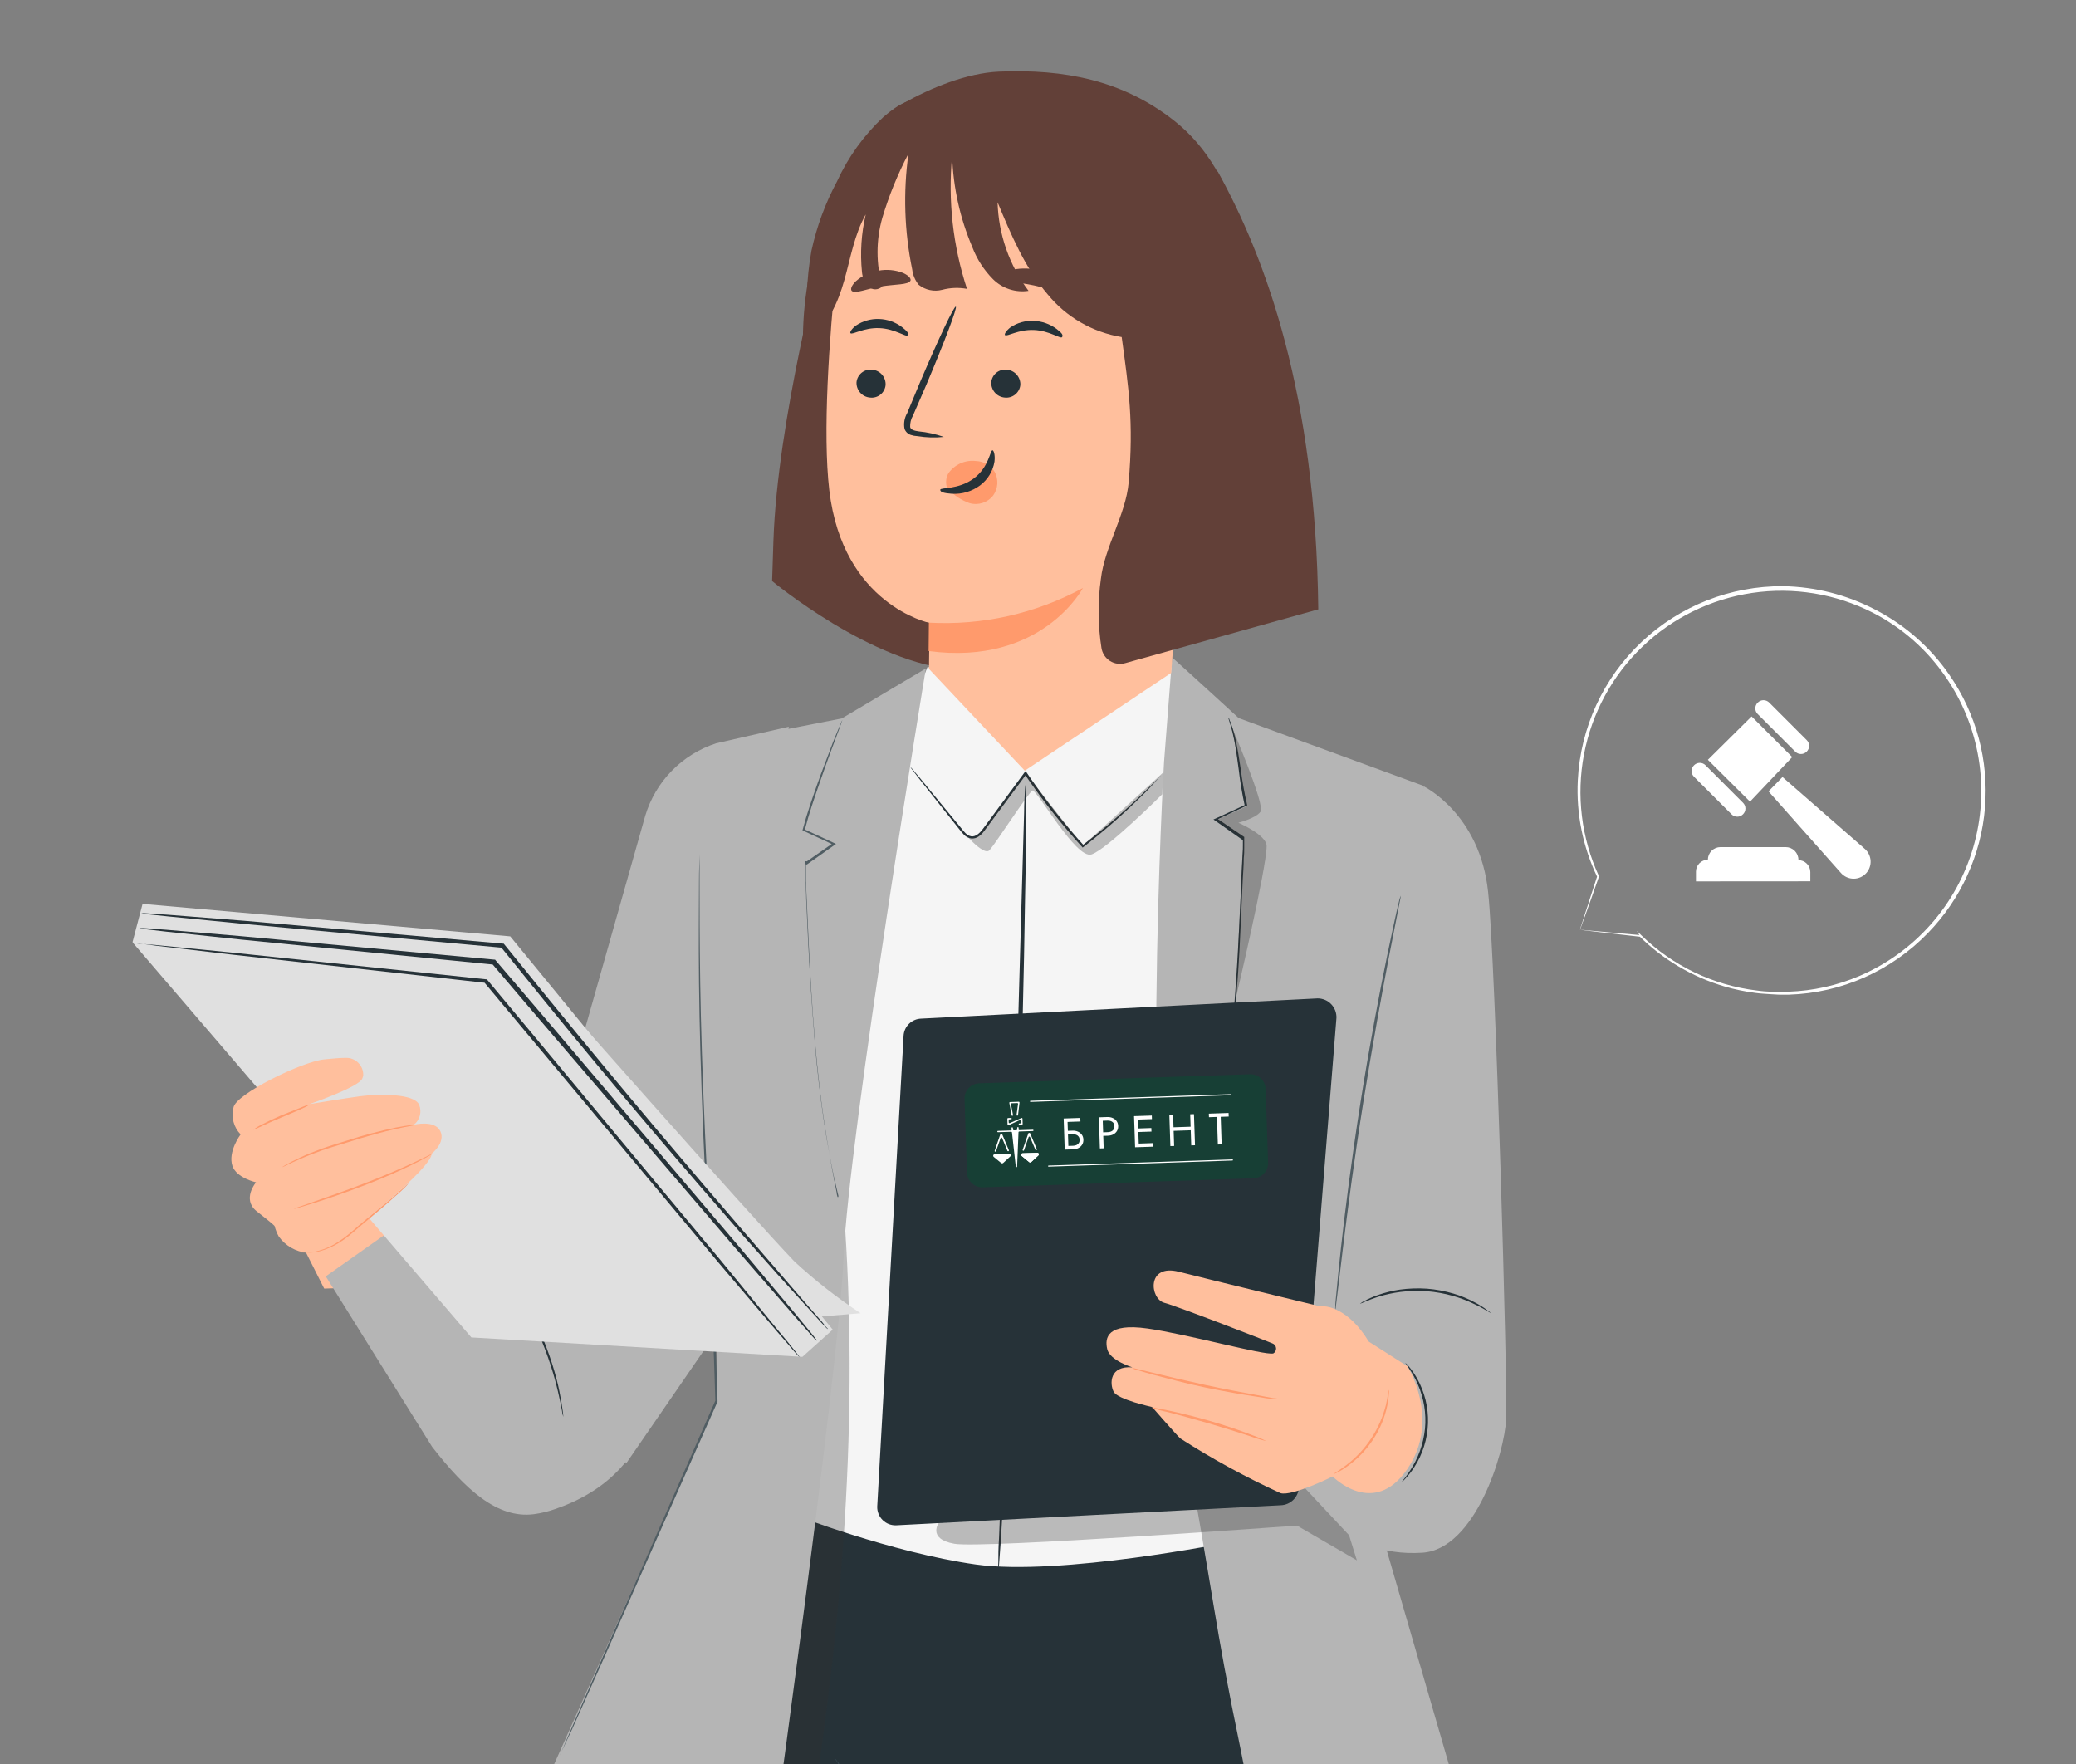 <svg width="379" height="322" viewBox="0 0 379 322" fill="none" xmlns="http://www.w3.org/2000/svg">
<rect x="0" y="0" width="379" height="322" fill="#808080" stroke="none"/>
<g clip-path="url(#clip0_197_485)">
<path d="M51.815 220.612L59.184 235.217L76.278 234.667L78.254 232.932L69.303 221.849L51.815 220.612Z" fill="#FFBF9D"/>
<path d="M254.103 374.563C256.302 363.944 261.869 344.787 259.67 335.955C254.516 315.491 245.685 303.653 233.488 277.674H224.452L137.471 276.162L130.359 291.918C122.474 313.172 117.079 325.869 114.897 341.419C112.338 359.323 116.822 385.267 126.769 411.47C148.243 467.999 160.252 513.222 161.128 525.404C162.004 537.586 163.241 550.18 174.528 588.754C182.774 616.898 188.873 633.736 188.873 633.736C197.462 638.564 206.516 639.87 214.779 635.18L239.999 625.437C239.999 625.437 232.268 559.029 223.249 541.417C216.755 528.737 206.069 522.706 211.086 506.177C216.102 489.648 247.421 407.106 254.103 374.563Z" fill="#263238"/>
<path d="M152.401 320.938L152.744 321.368L153.707 322.708C154.548 323.928 155.785 325.681 157.383 327.949L171.127 347.76C170.457 355.182 170.216 363.808 169.752 373.395C169.288 382.983 168.859 393.721 168.395 405.062C167.931 416.402 167.158 428.532 166.505 441.144C165.853 453.755 165.097 467.123 163.825 480.783C162.503 492.157 161.334 503.308 162.296 514.047C162.525 516.704 162.886 519.347 163.379 521.968C163.814 524.537 164.44 527.069 165.251 529.545C166.969 534.356 169.151 539.03 171.127 543.566C179.149 561.71 186.588 577.93 192.91 591.572C199.232 605.215 204.266 616.211 207.805 623.857C209.523 627.654 210.897 630.61 211.842 632.637C212.272 633.634 212.615 634.355 212.873 634.94C213.131 635.524 213.182 635.73 213.182 635.73L212.787 634.974L211.688 632.723C210.708 630.696 209.3 627.757 207.513 623.995L192.378 591.83C186.056 578.222 178.479 562.019 170.422 543.875C168.429 539.322 166.333 534.7 164.495 529.786C163.661 527.278 163.018 524.71 162.571 522.105C162.071 519.462 161.704 516.796 161.472 514.116C160.492 503.291 161.661 492.054 162.983 480.697C164.255 467.089 164.908 453.79 165.681 441.092C166.454 428.395 167.021 416.281 167.639 405.01C168.258 393.739 168.756 383.103 169.254 373.515C169.752 363.928 170.044 355.285 170.766 347.863V348.034L157.177 328.069L153.603 322.777C153.226 322.176 152.916 321.729 152.71 321.402C152.591 321.259 152.487 321.104 152.401 320.938Z" fill="#455A64"/>
<path d="M163.98 135.286L169.306 121.798L201.105 120.08L214.093 121.798L215.536 125.526L224.349 281.522C224.349 281.522 193.546 287.742 178.136 285.577C162.726 283.412 144.636 276.384 144.636 276.384V187.674L163.98 135.286Z" fill="#F5F5F5"/>
<path d="M211.842 141.626C211.842 141.626 211.842 141.729 211.619 141.901L210.932 142.674C210.313 143.345 209.403 144.393 208.218 145.492C204.939 148.74 201.462 151.782 197.807 154.599L197.652 154.719L197.532 154.582C194.096 150.809 190.906 146.821 187.98 142.64C187.654 142.159 187.344 141.695 187.035 141.266H187.413C184.699 144.942 182.122 148.413 179.768 151.575C179.478 151.988 179.124 152.354 178.72 152.657C178.297 152.974 177.768 153.115 177.243 153.052C176.747 152.956 176.295 152.703 175.954 152.331C175.643 152.004 175.351 151.66 175.078 151.3L172.072 147.52L167.742 142.056C167.261 141.437 166.866 140.939 166.591 140.561C166.443 140.39 166.311 140.206 166.196 140.011C166.364 140.158 166.519 140.319 166.66 140.492C166.969 140.87 167.365 141.351 167.88 141.936L172.312 147.331L175.387 151.059C175.92 151.729 176.487 152.52 177.294 152.657C178.102 152.795 178.875 152.073 179.442 151.317L187.035 141.008L187.241 140.75L187.43 141.025L188.358 142.382C191.267 146.552 194.434 150.534 197.841 154.307H197.601C201.261 151.517 204.765 148.529 208.097 145.355C209.317 144.186 210.245 143.259 210.898 142.623L211.619 141.884L211.842 141.626Z" fill="#263238"/>
<g opacity="0.3">
<path d="M175.507 151.455C175.507 151.455 179.545 156.438 180.661 155.184C181.778 153.929 187.756 144.685 188.478 144.307C189.199 143.929 196.415 156.885 199.249 155.974C202.084 155.063 212.186 144.977 212.186 144.977L212.375 140.991L197.669 154.393L187.292 141.146L178.514 152.589C178.514 152.589 176.572 154.032 175.507 151.455Z" fill="#303030"/>
</g>
<path d="M182.259 286.523C182.225 286.037 182.225 285.549 182.259 285.063C182.259 284.014 182.259 282.623 182.379 280.87C182.534 277.142 182.757 271.901 183.015 265.406C183.565 252.4 184.286 234.479 184.974 214.599C185.661 194.72 186.176 176.799 186.52 163.775C186.709 157.332 186.863 152.091 186.966 148.311C186.966 146.593 187.087 145.167 187.121 144.119C187.149 143.697 187.206 143.278 187.293 142.864C187.326 143.356 187.326 143.85 187.293 144.342C187.293 145.373 187.293 146.765 187.293 148.517C187.293 152.246 187.293 157.486 187.138 163.981C186.949 177.005 186.537 194.909 185.85 214.84C185.162 234.771 184.338 252.64 183.633 265.63C183.256 272.073 182.946 277.296 182.723 281.093C182.586 282.846 182.482 284.238 182.414 285.269C182.4 285.691 182.348 286.11 182.259 286.523Z" fill="#263238"/>
<g opacity="0.3">
<path d="M154.256 223.619C148.69 260.159 143.118 296.711 137.54 333.274L138.846 345.147C140.306 346.865 143.226 346.264 144.721 344.614C146.054 342.816 146.852 340.678 147.023 338.446C153.38 300.474 156.816 261.917 154.256 223.619Z" fill="#303030"/>
</g>
<path d="M130.738 135.681C127.675 136.676 124.899 138.397 122.646 140.698C120.393 142.999 118.731 145.811 117.801 148.894L97.959 219.066L114.28 267.175L129.398 245.217L144 132.657L130.738 135.681Z" fill="#B5B5B5"/>
<path d="M130.72 253.825C130.72 255.062 130.84 255.75 130.84 255.75L98.199 328.653C105.466 341.642 125.171 347.725 139.052 350.989C139.052 350.989 153.105 251.334 154.015 229.375C154.926 207.417 169.03 122.022 169.03 122.022L153.671 131.146L134.774 134.84" fill="#B5B5B5"/>
<path d="M102.236 320.456C102.26 320.342 102.301 320.232 102.357 320.13L102.752 319.168C103.13 318.309 103.662 317.071 104.332 315.491L110.294 301.848L130.6 255.663V255.766C130.462 250.8 130.273 245.646 130.016 240.302C129.483 228.429 128.813 217.107 128.384 206.797C127.954 196.488 127.696 187.227 127.611 179.426C127.525 171.626 127.611 165.32 127.611 160.956C127.611 158.791 127.696 157.107 127.714 155.939C127.714 155.389 127.714 154.959 127.714 154.633C127.714 154.306 127.714 154.186 127.714 154.186C127.714 154.186 127.714 154.341 127.714 154.633V155.939C127.714 157.107 127.714 158.808 127.714 160.956C127.714 165.32 127.714 171.626 127.834 179.426C127.954 187.227 128.246 196.488 128.71 206.78C129.174 217.072 129.792 228.395 130.428 240.285C130.669 245.56 130.857 250.715 130.995 255.749V255.852L110.568 301.968L104.487 315.559L102.769 319.202C102.58 319.597 102.425 319.906 102.322 320.147L102.236 320.456Z" fill="#505D63"/>
<path d="M153.053 218.464C153.045 218.39 153.045 218.315 153.053 218.241L152.881 217.536C152.727 216.884 152.52 215.973 152.246 214.839C151.765 212.468 151.06 209.049 150.425 204.787C149.789 200.526 149.153 195.44 148.707 189.753C148.26 184.066 147.813 177.829 147.504 171.265C147.384 168.808 147.281 166.403 147.178 164.049C147.178 162.88 147.075 161.712 147.023 160.612C147.023 160.028 147.023 159.461 147.023 158.894V157.623C147.023 157.623 147.023 157.468 147.023 157.399C147.017 157.342 147.017 157.285 147.023 157.228C147.059 157.205 147.101 157.192 147.143 157.192C147.186 157.192 147.228 157.205 147.264 157.228C147.435 157.314 147.384 157.331 147.435 157.365H147.109L152.16 153.843V154.204L146.662 151.643H146.525V151.489C147.35 148.362 148.346 145.595 149.205 143.138C150.064 140.681 150.923 138.585 151.559 136.85C152.194 135.114 152.778 133.757 153.156 132.846L153.603 131.798C153.642 131.675 153.7 131.559 153.775 131.455C153.748 131.579 153.708 131.7 153.654 131.815L153.276 132.881L151.765 136.918C151.129 138.637 150.356 140.802 149.514 143.241C148.672 145.681 147.693 148.482 146.903 151.575L146.8 151.351L152.297 153.894L152.624 154.049L152.332 154.255L147.298 157.812L146.972 157.726L147.126 157.623V158.259V159.083V160.801L147.281 164.238C147.384 166.592 147.504 168.997 147.607 171.454C147.916 178.001 148.294 184.255 148.775 189.925C149.256 195.595 149.841 200.681 150.493 204.942C151.146 209.203 151.747 212.64 152.211 214.993C152.435 216.162 152.624 217.073 152.744 217.725C152.744 218.018 152.847 218.241 152.881 218.43C152.916 218.619 153.07 218.464 153.053 218.464Z" fill="#505D63"/>
<path d="M247.902 264.856L259.927 143.465L226.135 131.076C226.135 131.076 218.215 123.791 213.989 120.011L212.512 139.066C212.512 139.066 207.908 217.055 215.123 256.265C222.338 295.474 221.29 294.185 226.565 319.701C230.396 338.274 231.014 354.511 236.786 356.144C242.559 357.776 271.781 347.106 271.781 347.106L247.902 264.856Z" fill="#B5B5B5"/>
<path d="M259.91 143.534C259.91 143.534 270.218 148.551 271.678 162.864C273.036 175.458 275.252 252.726 274.977 258.963C274.702 265.2 269.325 282.811 259.67 283.43C244.449 284.392 240.24 272.64 240.24 272.64L244.346 233.121L259.91 143.534Z" fill="#B5B5B5"/>
<path d="M221.153 214.375C221.144 214.295 221.144 214.214 221.153 214.134C221.153 213.962 221.153 213.739 221.273 213.464C221.399 212.823 221.571 211.964 221.789 210.887C222.184 208.636 222.802 205.406 223.386 201.351C224.589 193.292 225.62 182.055 226.204 169.633C226.341 166.695 226.479 163.825 226.616 161.042C226.616 159.667 226.736 158.293 226.788 156.97L226.908 154.977C226.908 154.667 226.908 154.341 226.908 154.014V153.551C226.917 153.476 226.917 153.401 226.908 153.327C226.929 153.339 226.953 153.346 226.977 153.346C227.001 153.346 227.025 153.339 227.046 153.327C227.046 153.327 227.183 153.327 227.166 153.327H226.857L221.823 149.788L221.531 149.581L221.857 149.444L227.355 146.901L227.252 147.107C226.766 144.894 226.394 142.657 226.135 140.406C225.877 138.43 225.637 136.729 225.362 135.252C225.155 134.19 224.891 133.141 224.572 132.107L224.314 131.3C224.314 131.111 224.228 131.025 224.314 131.025C224.365 131.105 224.405 131.192 224.434 131.283C224.434 131.454 224.623 131.712 224.743 132.073C225.11 133.099 225.403 134.15 225.62 135.217C225.929 136.609 226.204 138.31 226.496 140.286C226.779 142.521 227.175 144.74 227.681 146.935V147.09H227.544L222.063 149.667V149.324L227.114 152.76H226.805C226.862 152.747 226.92 152.747 226.977 152.76C227.032 152.739 227.093 152.739 227.149 152.76C227.162 152.817 227.162 152.875 227.149 152.932C227.157 153.018 227.157 153.104 227.149 153.19V153.688C227.149 154.014 227.149 154.341 227.149 154.667C227.149 155.32 227.149 155.973 227.063 156.643C227.063 157.983 226.942 159.341 226.874 160.715C226.753 163.499 226.616 166.351 226.479 169.306C226.051 179.935 225.065 190.534 223.524 201.059C222.905 205.097 222.235 208.344 221.806 210.578C221.548 211.66 221.359 212.519 221.204 213.138L221.033 213.808C221.187 214.289 221.17 214.375 221.153 214.375Z" fill="#263238"/>
<g opacity="0.3">
<path d="M171.453 277.879C171.453 277.879 169.151 280.886 174.219 281.797C179.287 282.708 236.787 278.481 236.787 278.481L247.713 284.821L246.287 280.233L237.182 270.508L171.453 277.879Z" fill="#303030"/>
</g>
<path d="M240.549 182.244L168.154 185.938C167.325 185.967 166.536 186.306 165.945 186.889C165.353 187.471 165.001 188.254 164.959 189.083L160.149 274.993C160.134 275.448 160.213 275.901 160.381 276.324C160.549 276.748 160.801 277.132 161.123 277.454C161.445 277.776 161.83 278.029 162.253 278.197C162.676 278.364 163.129 278.443 163.585 278.429L233.815 274.769C234.638 274.742 235.423 274.42 236.029 273.861C236.634 273.303 237.019 272.546 237.113 271.728L243.985 185.818C244.003 185.355 243.928 184.894 243.764 184.461C243.599 184.028 243.349 183.633 243.028 183.299C242.707 182.965 242.322 182.699 241.896 182.518C241.47 182.337 241.012 182.244 240.549 182.244Z" fill="#263238"/>
<g clip-path="url(#clip1_197_485)">
<path d="M228.207 196.092L178.762 197.744C177.237 197.795 176.041 199.077 176.093 200.608L176.542 214.053C176.593 215.584 177.871 216.784 179.396 216.733L228.841 215.082C230.367 215.031 231.562 213.748 231.511 212.217L231.062 198.772C231.011 197.241 229.733 196.041 228.207 196.092Z" fill="#173F35"/>
<path d="M188.136 201.039L224.598 199.821" stroke="white" stroke-width="0.2" stroke-linecap="round"/>
<path d="M191.435 212.862L224.996 211.741" stroke="white" stroke-width="0.2" stroke-linecap="round"/>
<path d="M194.665 207.076L194.643 206.427L195.802 206.388C196.169 206.376 196.498 206.435 196.789 206.567C197.086 206.692 197.322 206.879 197.498 207.128C197.679 207.377 197.776 207.677 197.787 208.029C197.799 208.375 197.723 208.681 197.558 208.947C197.399 209.207 197.176 209.412 196.889 209.562C196.608 209.707 196.283 209.786 195.916 209.798L194.757 209.837L194.735 209.187L195.894 209.149C196.137 209.14 196.349 209.095 196.53 209.014C196.717 208.926 196.859 208.802 196.956 208.642C197.059 208.481 197.106 208.284 197.099 208.052C197.091 207.819 197.03 207.626 196.917 207.473C196.809 207.319 196.659 207.208 196.468 207.138C196.281 207.063 196.067 207.03 195.823 207.038L194.665 207.076ZM194.186 204.167L197.225 204.065L197.247 204.714L194.897 204.793L195.065 209.826L194.376 209.849L194.186 204.167Z" fill="white"/>
<path d="M200.611 203.952L201.3 203.929L201.49 209.612L200.801 209.635L200.611 203.952ZM201.014 204.589L200.992 203.939L202.151 203.901C202.518 203.888 202.848 203.948 203.139 204.079C203.435 204.205 203.671 204.392 203.847 204.641C204.028 204.889 204.125 205.189 204.137 205.541C204.148 205.888 204.072 206.194 203.908 206.459C203.749 206.719 203.526 206.924 203.239 207.075C202.957 207.22 202.632 207.298 202.265 207.311L201.106 207.349L201.084 206.7L202.243 206.661C202.611 206.649 202.905 206.55 203.126 206.363C203.352 206.177 203.46 205.911 203.448 205.564C203.436 205.212 203.311 204.954 203.073 204.788C202.84 204.617 202.54 204.538 202.173 204.55L201.014 204.589Z" fill="white"/>
<path d="M207.607 209.408L207.586 208.758L210.446 208.663L210.468 209.312L207.607 209.408ZM207.439 204.374L207.418 203.725L210.278 203.629L210.3 204.279L207.439 204.374ZM207.515 206.647L207.493 205.998L210.192 205.908L210.214 206.557L207.515 206.647ZM207.037 203.737L207.725 203.714L207.915 209.397L207.226 209.42L207.037 203.737Z" fill="white"/>
<path d="M213.956 206.432L213.934 205.783L217.824 205.653L217.846 206.302L213.956 206.432ZM217.286 203.395L217.975 203.372L218.165 209.055L217.476 209.078L217.286 203.395ZM213.478 203.522L214.166 203.499L214.356 209.182L213.667 209.205L213.478 203.522Z" fill="white"/>
<path d="M220.711 203.931L220.689 203.282L224.295 203.161L224.317 203.811L222.858 203.859L223.026 208.893L222.338 208.916L222.169 203.882L220.711 203.931Z" fill="white"/>
<path d="M184.559 206.35L182.182 206.429C182.116 206.431 182.064 206.487 182.067 206.553C182.069 206.619 182.124 206.671 182.19 206.669L184.61 206.588C184.682 206.586 184.744 206.64 184.752 206.712L185.445 212.949C185.452 213.012 185.507 213.06 185.571 213.058C185.635 213.056 185.687 213.004 185.689 212.94L185.941 206.673C185.944 206.6 186.002 206.542 186.075 206.54L188.566 206.456C188.632 206.454 188.684 206.399 188.681 206.332C188.679 206.266 188.624 206.214 188.558 206.216L186.096 206.298C186.016 206.301 185.95 206.235 185.954 206.154L185.965 205.864C185.968 205.789 185.908 205.728 185.833 205.73C185.766 205.733 185.712 205.786 185.71 205.853L185.696 206.183C185.693 206.256 185.635 206.314 185.563 206.316L185.096 206.332C185.025 206.334 184.963 206.281 184.955 206.209L184.916 205.878C184.908 205.812 184.852 205.763 184.786 205.765C184.713 205.768 184.657 205.832 184.664 205.905L184.692 206.198C184.7 206.278 184.639 206.347 184.559 206.35Z" fill="white"/>
<path d="M185.55 206.546L185.132 206.56C185.052 206.563 184.992 206.632 184.999 206.712L185.535 212.193L185.693 206.689C185.695 206.609 185.63 206.543 185.55 206.546Z" fill="white"/>
<path d="M184.274 204.328L184.585 204.318C184.654 204.316 184.708 204.257 184.706 204.188C184.704 204.118 184.646 204.063 184.576 204.066L184.039 204.084C183.962 204.086 183.902 204.15 183.905 204.227L183.94 205.263C183.943 205.361 184.045 205.425 184.134 205.385L186.272 204.424C186.361 204.384 186.463 204.447 186.466 204.546L186.479 204.921C186.481 204.998 186.422 205.062 186.345 205.064L186.095 205.073C186.025 205.075 185.971 205.133 185.973 205.203C185.976 205.273 186.034 205.327 186.103 205.325L186.569 205.309C186.645 205.307 186.705 205.243 186.703 205.166L186.67 204.2C186.667 204.102 186.566 204.038 186.477 204.078L184.348 205.008C184.258 205.047 184.158 204.983 184.155 204.885L184.141 204.471C184.138 204.395 184.198 204.331 184.274 204.328Z" fill="white"/>
<path d="M186.128 201.265L185.857 203.529C185.847 203.612 185.766 203.666 185.686 203.644C185.621 203.625 185.579 203.562 185.588 203.494L185.858 201.505C185.869 201.42 185.802 201.345 185.716 201.348L184.69 201.382C184.605 201.385 184.543 201.463 184.559 201.547L184.941 203.523C184.953 203.586 184.918 203.648 184.859 203.671C184.783 203.699 184.7 203.652 184.685 203.572L184.263 201.328C184.248 201.244 184.31 201.166 184.394 201.163L185.986 201.11C186.071 201.107 186.138 201.181 186.128 201.265Z" fill="white"/>
<path d="M182.833 206.969L182.748 206.972C182.691 206.974 182.641 207.011 182.622 207.065L181.59 210.056C181.561 210.142 181.626 210.231 181.716 210.228C181.769 210.226 181.816 210.192 181.833 210.141L182.68 207.73C182.722 207.61 182.889 207.605 182.938 207.722L183.92 210.065C183.942 210.118 183.995 210.151 184.052 210.149L184.056 210.149C184.153 210.146 184.216 210.047 184.179 209.957L182.965 207.054C182.943 207.001 182.891 206.968 182.833 206.969Z" fill="white"/>
<path d="M187.943 206.799L187.858 206.802C187.801 206.804 187.751 206.841 187.732 206.895L186.7 209.886C186.67 209.971 186.735 210.06 186.826 210.057C186.879 210.055 186.925 210.021 186.943 209.971L187.79 207.559C187.832 207.44 187.998 207.435 188.047 207.552L189.03 209.894C189.052 209.947 189.104 209.981 189.162 209.979L189.165 209.979C189.262 209.976 189.325 209.876 189.288 209.787L188.075 206.884C188.053 206.831 188 206.797 187.943 206.799Z" fill="white"/>
<path d="M187.893 212.128L186.535 211.014C186.337 210.852 186.446 210.531 186.701 210.522L189.363 210.434C189.619 210.425 189.748 210.741 189.559 210.915L188.255 212.118C188.154 212.211 188 212.216 187.893 212.128Z" fill="white"/>
<path d="M187.893 212.128L186.535 211.014C186.337 210.852 186.446 210.531 186.701 210.522L189.363 210.434C189.619 210.425 189.748 210.741 189.559 210.915L188.255 212.118C188.154 212.211 188 212.216 187.893 212.128Z" fill="white"/>
<path d="M182.783 212.299L181.425 211.185C181.227 211.023 181.335 210.701 181.59 210.693L184.253 210.604C184.509 210.595 184.638 210.911 184.449 211.085L183.145 212.288C183.043 212.382 182.889 212.386 182.783 212.299Z" fill="white"/>
</g>
<path d="M255.736 163.482C255.712 163.742 255.672 164 255.615 164.255C255.512 164.788 255.375 165.527 255.186 166.437C254.808 168.396 254.275 171.128 253.605 174.496C252.283 181.368 250.565 190.715 248.898 201.162C247.232 211.609 245.995 221.11 245.153 227.983C244.741 231.42 244.414 234.169 244.174 236.127C244.071 237.072 243.968 237.846 243.899 238.344C243.888 238.605 243.848 238.865 243.779 239.117C243.759 238.86 243.759 238.601 243.779 238.344C243.779 237.794 243.882 237.055 243.968 236.11C244.139 234.186 244.414 231.385 244.792 227.949C245.548 221.076 246.751 211.54 248.4 201.093C250.049 190.647 251.836 181.231 253.245 174.427C253.949 170.99 254.55 168.293 254.963 166.403L255.478 164.238C255.543 163.979 255.63 163.727 255.736 163.482Z" fill="#505D63"/>
<path d="M242.027 238.482C242.027 238.482 246.184 238.722 249.878 244.891L256.939 249.392C256.939 249.392 263.106 259.083 256.939 268.138C250.771 277.193 243.298 269.512 243.298 269.512C243.298 269.512 235.859 273.207 233.764 272.554C227.443 269.66 221.335 266.324 215.484 262.571C214.883 262.055 210.331 256.832 210.331 256.832C210.331 256.832 204.026 255.475 203.304 254.031C202.583 252.588 202.531 249.272 206.74 249.598C206.74 249.598 202.617 248.361 202.136 246.265C201.655 244.169 202.136 241.471 209.472 242.502C216.807 243.533 230.826 247.451 232.458 247.056C232.627 246.959 232.765 246.816 232.855 246.643C232.944 246.47 232.983 246.275 232.964 246.081C232.946 245.887 232.873 245.702 232.752 245.549C232.632 245.396 232.47 245.281 232.286 245.217C231.771 244.977 215.227 238.533 212.564 237.812C209.901 237.09 209.283 230.63 215.21 232.142C221.137 233.654 240.464 238.327 240.464 238.327L242.027 238.482Z" fill="#FFBF9D"/>
<path d="M231.117 263.034C230.08 262.788 229.058 262.478 228.059 262.106C226.169 261.488 223.575 260.663 220.689 259.821C217.803 258.979 215.157 258.275 213.25 257.776C212.2 257.565 211.166 257.278 210.158 256.917C210.448 256.905 210.738 256.94 211.017 257.02C211.566 257.106 212.357 257.261 213.319 257.467C215.26 257.88 217.923 258.515 220.826 259.357C223.73 260.199 226.306 261.075 228.162 261.797C229.09 262.141 229.88 262.433 230.344 262.656C230.808 262.88 231.134 263 231.117 263.034Z" fill="#FF9A6C"/>
<path d="M233.489 255.354C233.13 255.404 232.765 255.404 232.406 255.354C231.719 255.354 230.688 255.148 229.486 254.959C227.012 254.598 223.627 254.014 219.9 253.241C216.172 252.467 212.839 251.522 210.451 250.921C209.248 250.577 208.286 250.303 207.616 250.079C207.262 250.002 206.921 249.875 206.603 249.701C206.964 249.734 207.32 249.803 207.668 249.907L210.537 250.595C212.942 251.196 216.292 251.986 220.003 252.794C223.713 253.601 227.098 254.22 229.537 254.667L232.441 255.217C232.794 255.226 233.145 255.272 233.489 255.354Z" fill="#FF9A6C"/>
<path d="M253.554 253.705C253.595 253.961 253.595 254.222 253.554 254.478C253.515 255.165 253.423 255.849 253.279 256.522C252.811 258.767 251.919 260.901 250.651 262.811C249.393 264.717 247.791 266.372 245.927 267.691C245.383 268.09 244.808 268.447 244.209 268.756C243.779 268.962 243.521 269.065 243.504 269.031C243.487 268.997 244.432 268.464 245.789 267.433C249.379 264.696 251.931 260.818 253.022 256.437C253.4 254.77 253.468 253.705 253.554 253.705Z" fill="#FF9A6C"/>
<path d="M255.89 270.509C255.89 270.509 256.801 269.512 257.9 267.674C259.314 265.271 260.11 262.555 260.219 259.77C260.294 256.985 259.668 254.226 258.398 251.746C257.419 249.839 256.509 248.842 256.577 248.791C256.824 248.983 257.044 249.209 257.23 249.461C257.781 250.125 258.27 250.838 258.69 251.591C260.096 254.09 260.791 256.925 260.7 259.79C260.609 262.655 259.736 265.441 258.175 267.845C257.714 268.57 257.185 269.249 256.595 269.873C256.396 270.122 256.158 270.336 255.89 270.509Z" fill="#263238"/>
<path d="M272.194 239.683C272.194 239.769 271.025 238.893 268.981 237.965C267.787 237.39 266.545 236.918 265.27 236.556C263.705 236.112 262.099 235.824 260.477 235.697C258.856 235.585 257.228 235.631 255.615 235.834C254.3 236.008 253.002 236.289 251.733 236.676C249.568 237.364 248.297 238.051 248.297 237.965C248.557 237.762 248.84 237.589 249.139 237.45C249.478 237.257 249.828 237.085 250.187 236.934C250.616 236.762 251.08 236.539 251.63 236.367C252.908 235.924 254.225 235.602 255.564 235.405C257.203 235.18 258.861 235.123 260.512 235.233C262.165 235.367 263.8 235.672 265.391 236.144C266.681 236.529 267.929 237.041 269.118 237.673C269.584 237.907 270.037 238.165 270.476 238.446C270.81 238.648 271.132 238.872 271.438 239.116C271.708 239.279 271.962 239.469 272.194 239.683Z" fill="#263238"/>
<g opacity="0.3">
<path d="M224.881 132.692C224.881 132.692 230.997 146.936 230.138 148.156C229.279 149.376 226.084 150.183 226.084 150.183C226.084 150.183 231.341 152.451 231.238 154.479C231.238 158.482 225.603 182.279 225.603 182.279L226.994 153.224L222.046 149.736L227.527 147.194L224.881 132.692Z" fill="#303030"/>
</g>
<path d="M99.848 205.491L88.355 235.199L76.003 221.333L59.476 232.982L78.889 264.099C84.988 271.934 90.812 277.243 97.443 276.401C98.778 276.224 100.091 275.907 101.36 275.456C110.465 272.346 116.736 266.247 119.106 256.917L129.586 216.075L99.848 205.491Z" fill="#B5B5B5"/>
<path d="M102.838 258.636C102.71 258.239 102.623 257.831 102.58 257.416C102.443 256.608 102.202 255.474 101.876 254.066C101.549 252.657 101.103 250.99 100.519 249.186C99.934 247.382 99.196 245.406 98.32 243.378C97.444 241.351 96.464 239.495 95.537 237.846C94.609 236.196 93.664 234.736 92.839 233.55C92.015 232.365 91.345 231.403 90.847 230.767C90.583 230.44 90.342 230.095 90.125 229.736C90.424 230.034 90.705 230.35 90.967 230.681C91.71 231.55 92.41 232.456 93.063 233.396C93.904 234.564 94.781 236.024 95.829 237.674C96.861 239.481 97.801 241.339 98.646 243.241C99.483 245.147 100.217 247.098 100.845 249.083C101.412 250.904 101.841 252.519 102.133 254.014C102.426 255.509 102.615 256.591 102.718 257.45C102.782 257.843 102.823 258.239 102.838 258.636Z" fill="#263238"/>
<path d="M97.203 176.815C97.203 176.815 137.059 222.004 145.082 230.32C148.83 233.773 152.852 236.916 157.108 239.718L144.532 240.749L97.203 176.815Z" fill="#E0E0E0"/>
<path d="M93.148 170.922L26.027 164.994L24.189 172.004L86.053 244.134L146.49 247.674L152.022 242.708L93.148 170.922Z" fill="#E0E0E0"/>
<path d="M23.674 171.935C24.09 172.051 24.515 172.126 24.946 172.158L28.622 172.64L42.366 174.255L88.647 179.409L88.355 179.255L96.052 188.464L131.184 230.491C135.685 235.766 139.344 240.079 141.921 243.12C143.175 244.546 144.155 245.697 144.876 246.557L145.666 247.433C145.855 247.622 145.941 247.725 145.958 247.708C145.898 247.59 145.823 247.48 145.735 247.381L145.014 246.453C144.326 245.577 143.381 244.409 142.196 243.017L131.682 230.199L96.687 188.121L88.991 178.894L88.871 178.756H88.699L42.314 173.877L28.57 172.519L24.877 172.21C24.482 172.094 24.08 172.003 23.674 171.935Z" fill="#263238"/>
<path d="M25.805 166.694C26.226 166.805 26.658 166.874 27.093 166.901L30.838 167.296L44.719 168.67L91.74 173L91.431 172.846L99.471 182.777C113.214 199.701 126.151 214.684 135.548 225.423C140.289 230.783 144.138 235.079 146.852 238.034L149.979 241.471L150.803 242.33C150.992 242.519 151.095 242.622 151.112 242.605C151.13 242.587 151.112 242.484 150.872 242.278C150.631 242.072 150.425 241.711 150.116 241.35L147.11 237.914L136.029 225.096C126.7 214.271 113.901 199.22 100.123 182.313L92.066 172.382L91.946 172.244H91.774L44.702 168.086L30.787 166.987L27.042 166.729C26.631 166.69 26.217 166.679 25.805 166.694Z" fill="#263238"/>
<path d="M149.153 244.736C149.153 244.736 149.153 244.615 148.93 244.409L148.209 243.481L145.322 239.959L134.585 227.158L98.903 185.148L90.502 175.32L90.382 175.166H90.21L44.032 170.887L30.391 169.719L26.715 169.444C26.292 169.402 25.866 169.402 25.443 169.444C25.857 169.534 26.276 169.597 26.698 169.633L30.357 170.063L43.98 171.506L90.124 176.076L89.832 175.922L98.216 185.767L134.035 227.571L144.996 240.182C146.267 241.626 147.264 242.76 148.02 243.619C148.329 243.98 148.604 244.254 148.81 244.495C148.915 244.588 149.03 244.668 149.153 244.736Z" fill="#263238"/>
<path d="M66.314 196.317C66.331 195.888 66.258 195.459 66.101 195.059C65.943 194.659 65.704 194.297 65.399 193.994C65.093 193.692 64.728 193.457 64.327 193.303C63.925 193.15 63.496 193.082 63.067 193.104C62.07 193.104 60.782 193.224 59.201 193.379C55.095 193.791 42.949 199.754 42.623 202.176C42.401 203.036 42.404 203.938 42.633 204.796C42.861 205.654 43.308 206.438 43.929 207.073C43.929 207.073 41.558 210.217 42.434 212.829C43.19 215.046 46.746 215.819 46.746 215.819C46.746 215.819 44.118 218.894 46.849 221.094C47.794 221.85 49.701 223.31 50.13 223.791C50.302 224.456 50.556 225.096 50.886 225.698C51.482 226.536 52.251 227.236 53.139 227.752C54.029 228.267 55.018 228.587 56.04 228.688H56.727C58.043 228.808 59.356 228.427 60.404 227.623C65.145 223.997 78.58 213.482 78.838 210.561C78.838 210.561 81.397 208.568 80.384 206.472C79.37 204.375 75.573 205.303 75.573 205.303C76.096 204.882 76.471 204.305 76.644 203.656C76.817 203.008 76.779 202.321 76.536 201.695C75.642 199.513 68.874 199.702 65.798 200.097C63.342 200.424 56.504 201.54 56.504 201.54C56.504 201.54 65.609 198.413 66.142 196.867C66.222 196.692 66.279 196.507 66.314 196.317Z" fill="#FFBF9D"/>
<path d="M78.89 210.629C78.606 210.843 78.301 211.027 77.979 211.179C77.378 211.523 76.502 211.987 75.385 212.537C73.169 213.636 70.059 215.011 66.538 216.368C63.016 217.726 59.803 218.808 57.45 219.564L54.667 220.406C54.323 220.519 53.973 220.61 53.619 220.681C53.942 220.514 54.281 220.381 54.632 220.286L57.381 219.323C59.7 218.533 62.913 217.399 66.417 216.059C69.922 214.719 73.049 213.361 75.282 212.33L77.911 211.076C78.226 210.903 78.553 210.754 78.89 210.629Z" fill="#FF9A6C"/>
<path d="M76.038 205.286C75.712 205.385 75.379 205.459 75.041 205.51C74.406 205.63 73.478 205.802 72.327 206.059C70.042 206.558 66.933 207.417 63.531 208.499C61.813 209.032 60.198 209.496 58.738 210.011C57.278 210.527 55.989 211.042 54.924 211.506C53.859 211.97 52.983 212.365 52.399 212.657C52.099 212.816 51.79 212.954 51.471 213.07C51.539 213.009 51.614 212.957 51.694 212.915L52.33 212.537C52.914 212.21 53.756 211.781 54.821 211.283C55.886 210.784 57.175 210.252 58.635 209.719C60.095 209.186 61.727 208.705 63.428 208.173C66.333 207.229 69.286 206.443 72.276 205.819C73.427 205.595 74.372 205.458 75.024 205.372C75.36 205.323 75.699 205.295 76.038 205.286Z" fill="#FF9A6C"/>
<path d="M56.556 201.609C56.098 201.918 55.608 202.177 55.096 202.382C54.168 202.812 52.862 203.361 51.419 203.963C49.976 204.564 48.705 205.131 47.777 205.561C47.288 205.816 46.783 206.04 46.265 206.231C46.697 205.877 47.17 205.577 47.674 205.337C48.567 204.856 49.856 204.238 51.299 203.619L54.992 202.142C55.496 201.916 56.019 201.738 56.556 201.609Z" fill="#FF9A6C"/>
<path d="M74.612 215.956C74.429 216.215 74.222 216.457 73.993 216.677C73.564 217.107 72.928 217.725 72.121 218.395C70.506 219.89 68.152 221.832 65.627 223.945C64.991 224.478 64.407 225.028 63.771 225.526C63.178 226.001 62.558 226.443 61.916 226.849C60.817 227.533 59.625 228.054 58.377 228.395C57.532 228.622 56.654 228.698 55.783 228.619C55.548 228.637 55.313 228.637 55.078 228.619H54.838C55.153 228.6 55.468 228.6 55.783 228.619C56.637 228.63 57.488 228.515 58.308 228.275C59.528 227.928 60.687 227.395 61.744 226.694C62.388 226.278 63.008 225.825 63.599 225.337C64.218 224.856 64.802 224.306 65.438 223.756C67.98 221.591 70.351 219.718 72 218.292L73.924 216.574C74.134 216.347 74.364 216.14 74.612 215.956Z" fill="#FF9A6C"/>
<path d="M150.236 45.613C150.236 45.613 141.921 76.713 141.199 98.723L140.959 106.06C140.959 106.06 159.307 121.3 174.717 122.228L187.619 90.51L150.236 45.613Z" fill="#624038"/>
<path d="M231.753 64.685C228.317 49.513 226.909 31.85 214.282 21.971C204.936 14.634 194.267 12.572 182.379 13.07C176.521 13.328 169.924 16.026 164.822 18.912C157.83 22.864 154.875 30.94 151.507 38.173C144.739 52.778 145.598 72.537 150.185 78.053L211.189 110.217C223.37 103.86 231.015 101.334 232.956 85.097C233.744 78.275 233.337 71.368 231.753 64.685Z" fill="#624038"/>
<path d="M213.646 34.015L175.266 22.692C162.897 20.974 154.05 35.853 152.761 48.293C151.352 62.039 150.167 79.032 151.404 89.53C153.878 110.44 169.7 113.705 169.7 113.705L169.597 122.107L187.086 140.681L213.817 122.829L219.933 41.695C220.042 39.859 219.455 38.049 218.29 36.626C217.125 35.203 215.467 34.271 213.646 34.015Z" fill="#FFBF9D"/>
<path d="M156.369 69.771C156.336 70.468 156.576 71.15 157.038 71.673C157.5 72.196 158.147 72.519 158.843 72.571C159.181 72.612 159.524 72.584 159.851 72.489C160.179 72.395 160.483 72.235 160.748 72.02C161.012 71.806 161.231 71.54 161.39 71.239C161.55 70.938 161.648 70.608 161.678 70.269C161.711 69.576 161.473 68.898 161.014 68.379C160.556 67.859 159.912 67.538 159.221 67.486C158.883 67.445 158.541 67.472 158.214 67.566C157.886 67.659 157.581 67.817 157.316 68.029C157.05 68.242 156.83 68.506 156.667 68.805C156.505 69.104 156.403 69.432 156.369 69.771Z" fill="#263238"/>
<path d="M155.269 60.819C155.595 61.18 157.674 59.771 160.543 59.891C163.412 60.012 165.439 61.609 165.697 61.197C165.955 60.785 165.542 60.407 164.666 59.702C163.461 58.79 162.002 58.274 160.492 58.225C158.999 58.169 157.527 58.584 156.283 59.41C155.441 60.046 155.114 60.664 155.269 60.819Z" fill="#263238"/>
<path d="M180.97 69.771C180.937 70.465 181.174 71.145 181.633 71.668C182.091 72.19 182.734 72.514 183.427 72.571C183.766 72.609 184.109 72.58 184.436 72.484C184.763 72.389 185.068 72.23 185.334 72.016C185.599 71.802 185.819 71.537 185.981 71.237C186.144 70.937 186.245 70.608 186.279 70.269C186.308 69.575 186.066 68.897 185.604 68.377C185.143 67.858 184.498 67.538 183.805 67.485C183.468 67.445 183.127 67.472 182.8 67.566C182.474 67.659 182.17 67.817 181.906 68.03C181.642 68.243 181.423 68.507 181.262 68.806C181.102 69.105 181.002 69.433 180.97 69.771Z" fill="#263238"/>
<path d="M183.479 61.163C183.805 61.524 185.884 60.115 188.753 60.235C191.622 60.355 193.666 61.953 193.907 61.524C194.147 61.094 193.77 60.733 192.876 60.029C191.664 59.131 190.209 58.622 188.702 58.569C187.21 58.5 185.735 58.909 184.493 59.737C183.651 60.39 183.324 61.008 183.479 61.163Z" fill="#263238"/>
<path d="M172.312 79.754C170.818 79.232 169.266 78.892 167.691 78.74C166.952 78.637 166.265 78.465 166.162 77.95C166.128 77.216 166.307 76.488 166.677 75.853L169.065 70.355C172.381 62.537 174.82 56.094 174.494 55.974C174.167 55.854 171.23 62.074 167.914 69.891L165.612 75.424C165.114 76.286 164.943 77.299 165.131 78.276C165.224 78.538 165.376 78.776 165.575 78.969C165.775 79.163 166.017 79.308 166.282 79.393C166.682 79.525 167.098 79.6 167.519 79.616C169.103 79.877 170.715 79.924 172.312 79.754Z" fill="#263238"/>
<path d="M169.58 113.654C179.36 114.194 189.096 112.005 197.703 107.331C197.703 107.331 190.247 121.592 169.529 118.843L169.58 113.654Z" fill="#FF9A6C"/>
<path d="M181.606 86.163C181.248 85.566 180.746 85.069 180.146 84.718C179.545 84.366 178.866 84.172 178.17 84.153C177.206 84.037 176.228 84.185 175.342 84.581C174.455 84.978 173.693 85.608 173.137 86.403C172.728 87.136 172.618 87.997 172.827 88.809C172.982 89.239 172.827 89.032 173.171 89.325C174.22 90.458 175.529 91.319 176.985 91.833C177.767 92.065 178.601 92.054 179.376 91.803C180.152 91.551 180.834 91.071 181.331 90.424C181.765 89.808 182.02 89.084 182.069 88.332C182.117 87.58 181.957 86.83 181.606 86.163Z" fill="#FF9A6C"/>
<path d="M181.193 82.194C180.729 82.194 180.575 85.269 177.757 87.348C174.94 89.427 171.693 88.946 171.658 89.393C171.624 89.84 172.363 90.029 173.771 90.132C175.616 90.245 177.441 89.703 178.925 88.603C180.329 87.554 181.271 86.002 181.554 84.273C181.708 82.984 181.399 82.194 181.193 82.194Z" fill="#263238"/>
<path d="M182.396 50.665C182.603 51.473 185.489 51.387 188.804 52.108C192.12 52.83 194.731 54.016 195.247 53.363C195.487 53.053 195.075 52.28 194.061 51.421C192.694 50.353 191.101 49.613 189.404 49.255C187.707 48.898 185.95 48.934 184.269 49.359C182.998 49.737 182.31 50.287 182.396 50.665Z" fill="#624038"/>
<path d="M155.51 53.105C156.163 53.672 158.259 52.693 160.87 52.28C163.482 51.868 165.801 52.005 166.213 51.249C166.385 50.888 165.938 50.304 164.873 49.823C163.436 49.264 161.87 49.121 160.355 49.411C158.838 49.643 157.419 50.305 156.266 51.318C155.424 52.126 155.218 52.83 155.51 53.105Z" fill="#624038"/>
<path d="M175.111 20.442L175.008 20.905C175.094 20.768 175.094 20.613 175.111 20.442Z" fill="#263238"/>
<path d="M205.451 121.042C204.983 121.18 204.491 121.217 204.008 121.15C203.525 121.083 203.061 120.914 202.648 120.654C202.236 120.394 201.883 120.048 201.614 119.641C201.345 119.234 201.165 118.775 201.088 118.293C200.427 114.106 200.392 109.844 200.984 105.647C201.654 99.874 205.571 93.826 206.052 88.035C206.997 76.987 206.052 70.853 204.781 61.524C199.473 60.663 194.663 57.888 191.261 53.723C187.103 48.861 184.578 42.847 182.121 36.919C182.282 42.764 184.258 48.415 187.773 53.087C186.604 53.264 185.409 53.165 184.285 52.798C183.16 52.431 182.137 51.806 181.297 50.974C179.631 49.298 178.337 47.29 177.5 45.081C175.255 39.812 174.009 34.172 173.824 28.448C173.044 36.642 173.968 44.908 176.538 52.727C175.038 52.449 173.494 52.507 172.02 52.898C171.282 53.089 170.51 53.105 169.765 52.947C169.02 52.789 168.322 52.461 167.725 51.988C167.073 51.191 166.662 50.226 166.539 49.204C165.101 42.245 164.868 35.091 165.852 28.053C163.885 31.795 162.285 35.72 161.076 39.771C159.917 43.86 159.917 48.191 161.076 52.28C160.907 52.449 160.706 52.584 160.485 52.675C160.264 52.767 160.027 52.814 159.788 52.814C159.548 52.814 159.312 52.767 159.09 52.675C158.869 52.584 158.668 52.449 158.499 52.28C157.85 51.554 157.452 50.638 157.366 49.668C157.01 46.143 157.242 42.584 158.053 39.136C155.974 42.812 155.287 47.091 154.136 51.163C152.985 55.235 151.164 59.41 147.625 61.73C147.025 56.412 147.199 51.036 148.14 45.768C149.102 41.35 150.675 37.088 152.813 33.105C154.835 28.686 157.7 24.706 161.248 21.387C167.364 16.026 169.924 18.328 173.841 20.373L174.305 20.562C174.305 20.562 174.305 20.373 174.305 20.27L174.494 19.445C184.745 17.154 195.423 17.652 205.417 20.888C212.787 23.294 213.457 39.17 215.261 31.627C216.343 27.057 222.27 31.232 222.339 31.352C231.032 47.039 240.24 71.919 240.669 111.231L205.451 121.042Z" fill="#624038"/>
<path d="M288.413 169.698L289.088 169.8L291.174 170.05L299.397 170.99H299.72L299.558 170.711L299.309 170.917C303.651 175.197 308.983 178.34 314.83 180.066C316.666 180.605 318.542 180.998 320.44 181.241C321.424 181.388 322.437 181.403 323.465 181.491C323.979 181.491 324.493 181.579 325.007 181.564H326.592C336.185 181.26 345.282 177.23 351.953 170.329C357.977 164.142 361.662 156.051 362.375 147.444C363.088 138.837 360.784 130.25 355.859 123.156C352.387 118.122 347.72 114.029 342.275 111.245C337.098 108.556 331.368 107.103 325.535 107.001C315.925 106.94 306.662 110.591 299.677 117.193C292.693 123.796 288.526 132.84 288.046 142.439C287.742 148.517 288.958 154.574 291.585 160.063V159.946C290.557 163.089 289.764 165.541 289.206 167.289C288.956 168.082 288.751 168.758 288.604 169.14C288.527 169.34 288.468 169.546 288.428 169.756C288.428 169.756 288.53 169.521 288.677 169.096C288.824 168.67 289.059 168.023 289.353 167.23C289.94 165.571 290.821 163.192 291.878 160.107V159.872C288.697 152.941 287.753 145.191 289.177 137.698C290.601 130.205 294.323 123.342 299.825 118.061C305.328 112.781 312.338 109.345 319.882 108.232C327.426 107.118 335.13 108.382 341.923 111.847C347.27 114.59 351.844 118.63 355.227 123.597C358.307 128.072 360.355 133.175 361.225 138.539C362.094 143.902 361.762 149.391 360.253 154.61C358.745 159.829 356.097 164.649 352.5 168.721C348.904 172.793 344.449 176.016 339.456 178.157C335.366 179.897 330.99 180.867 326.548 181.021L325.08 181.094C324.566 181.094 324.052 181.094 323.612 181.021C322.598 181.021 321.6 180.933 320.675 180.801C312.773 179.837 305.403 176.314 299.69 170.77L298.824 169.933L299.456 170.961L299.617 170.711L291.467 169.977L289.338 169.786L288.413 169.698Z" fill="white"/>
<path d="M325.418 141.838L340.425 154.938C340.736 155.207 340.99 155.534 341.174 155.901C341.358 156.268 341.467 156.668 341.496 157.077C341.524 157.487 341.472 157.898 341.341 158.287C341.21 158.676 341.004 159.035 340.734 159.344C340.443 159.675 340.085 159.94 339.683 160.122C339.282 160.304 338.847 160.398 338.406 160.398C337.966 160.398 337.53 160.304 337.129 160.122C336.727 159.94 336.369 159.675 336.079 159.344L322.863 144.452L325.418 141.838Z" fill="white"/>
<path d="M327.195 138.195L319.485 146.331L311.791 138.694L319.779 130.778L327.195 138.195Z" fill="white"/>
<path d="M320.895 130.352L327.738 137.196C327.874 137.336 328.038 137.447 328.218 137.523C328.398 137.599 328.592 137.638 328.788 137.638C328.983 137.638 329.177 137.599 329.357 137.523C329.537 137.447 329.701 137.336 329.838 137.196C329.977 137.059 330.089 136.896 330.164 136.716C330.24 136.535 330.279 136.342 330.279 136.146C330.279 135.95 330.24 135.757 330.164 135.576C330.089 135.396 329.977 135.233 329.838 135.096L322.995 128.252C322.858 128.112 322.695 128.001 322.514 127.925C322.334 127.849 322.14 127.81 321.945 127.81C321.749 127.81 321.555 127.849 321.375 127.925C321.195 128.001 321.031 128.112 320.895 128.252C320.755 128.389 320.644 128.552 320.568 128.732C320.492 128.913 320.453 129.106 320.453 129.302C320.453 129.498 320.492 129.691 320.568 129.872C320.644 130.052 320.755 130.215 320.895 130.352Z" fill="white"/>
<path d="M309.265 141.793L316.108 148.637C316.244 148.777 316.408 148.888 316.588 148.964C316.768 149.04 316.962 149.079 317.158 149.079C317.353 149.079 317.547 149.04 317.727 148.964C317.908 148.888 318.071 148.777 318.208 148.637C318.348 148.5 318.459 148.337 318.535 148.157C318.61 147.976 318.649 147.783 318.649 147.587C318.649 147.391 318.61 147.198 318.535 147.017C318.459 146.837 318.348 146.674 318.208 146.537L311.365 139.693C311.228 139.553 311.065 139.442 310.884 139.366C310.704 139.29 310.51 139.251 310.315 139.251C310.119 139.251 309.925 139.29 309.745 139.366C309.565 139.442 309.402 139.553 309.265 139.693C309.125 139.83 309.014 139.993 308.938 140.173C308.862 140.354 308.823 140.547 308.823 140.743C308.823 140.939 308.862 141.132 308.938 141.313C309.014 141.493 309.125 141.656 309.265 141.793Z" fill="white"/>
<path d="M330.499 160.871V159.182C330.495 158.607 330.265 158.056 329.858 157.649C329.451 157.243 328.901 157.012 328.326 157.009V156.935C328.322 156.322 328.076 155.736 327.641 155.304C327.206 154.872 326.618 154.629 326.006 154.629H314.096C313.794 154.629 313.494 154.689 313.214 154.805C312.934 154.921 312.68 155.091 312.466 155.305C312.252 155.519 312.082 155.773 311.967 156.053C311.851 156.333 311.791 156.632 311.791 156.935C311.215 156.935 310.662 157.164 310.254 157.572C309.847 157.979 309.618 158.532 309.618 159.109V160.886L330.499 160.871Z" fill="white"/>
</g>
<defs>
<clipPath id="clip0_197_485">
<rect width="379" height="322" fill="white"/>
</clipPath>
<clipPath id="clip1_197_485">
<rect width="55" height="19" fill="white" transform="translate(176 197.836) rotate(-1.913)"/>
</clipPath>
</defs>
</svg>
